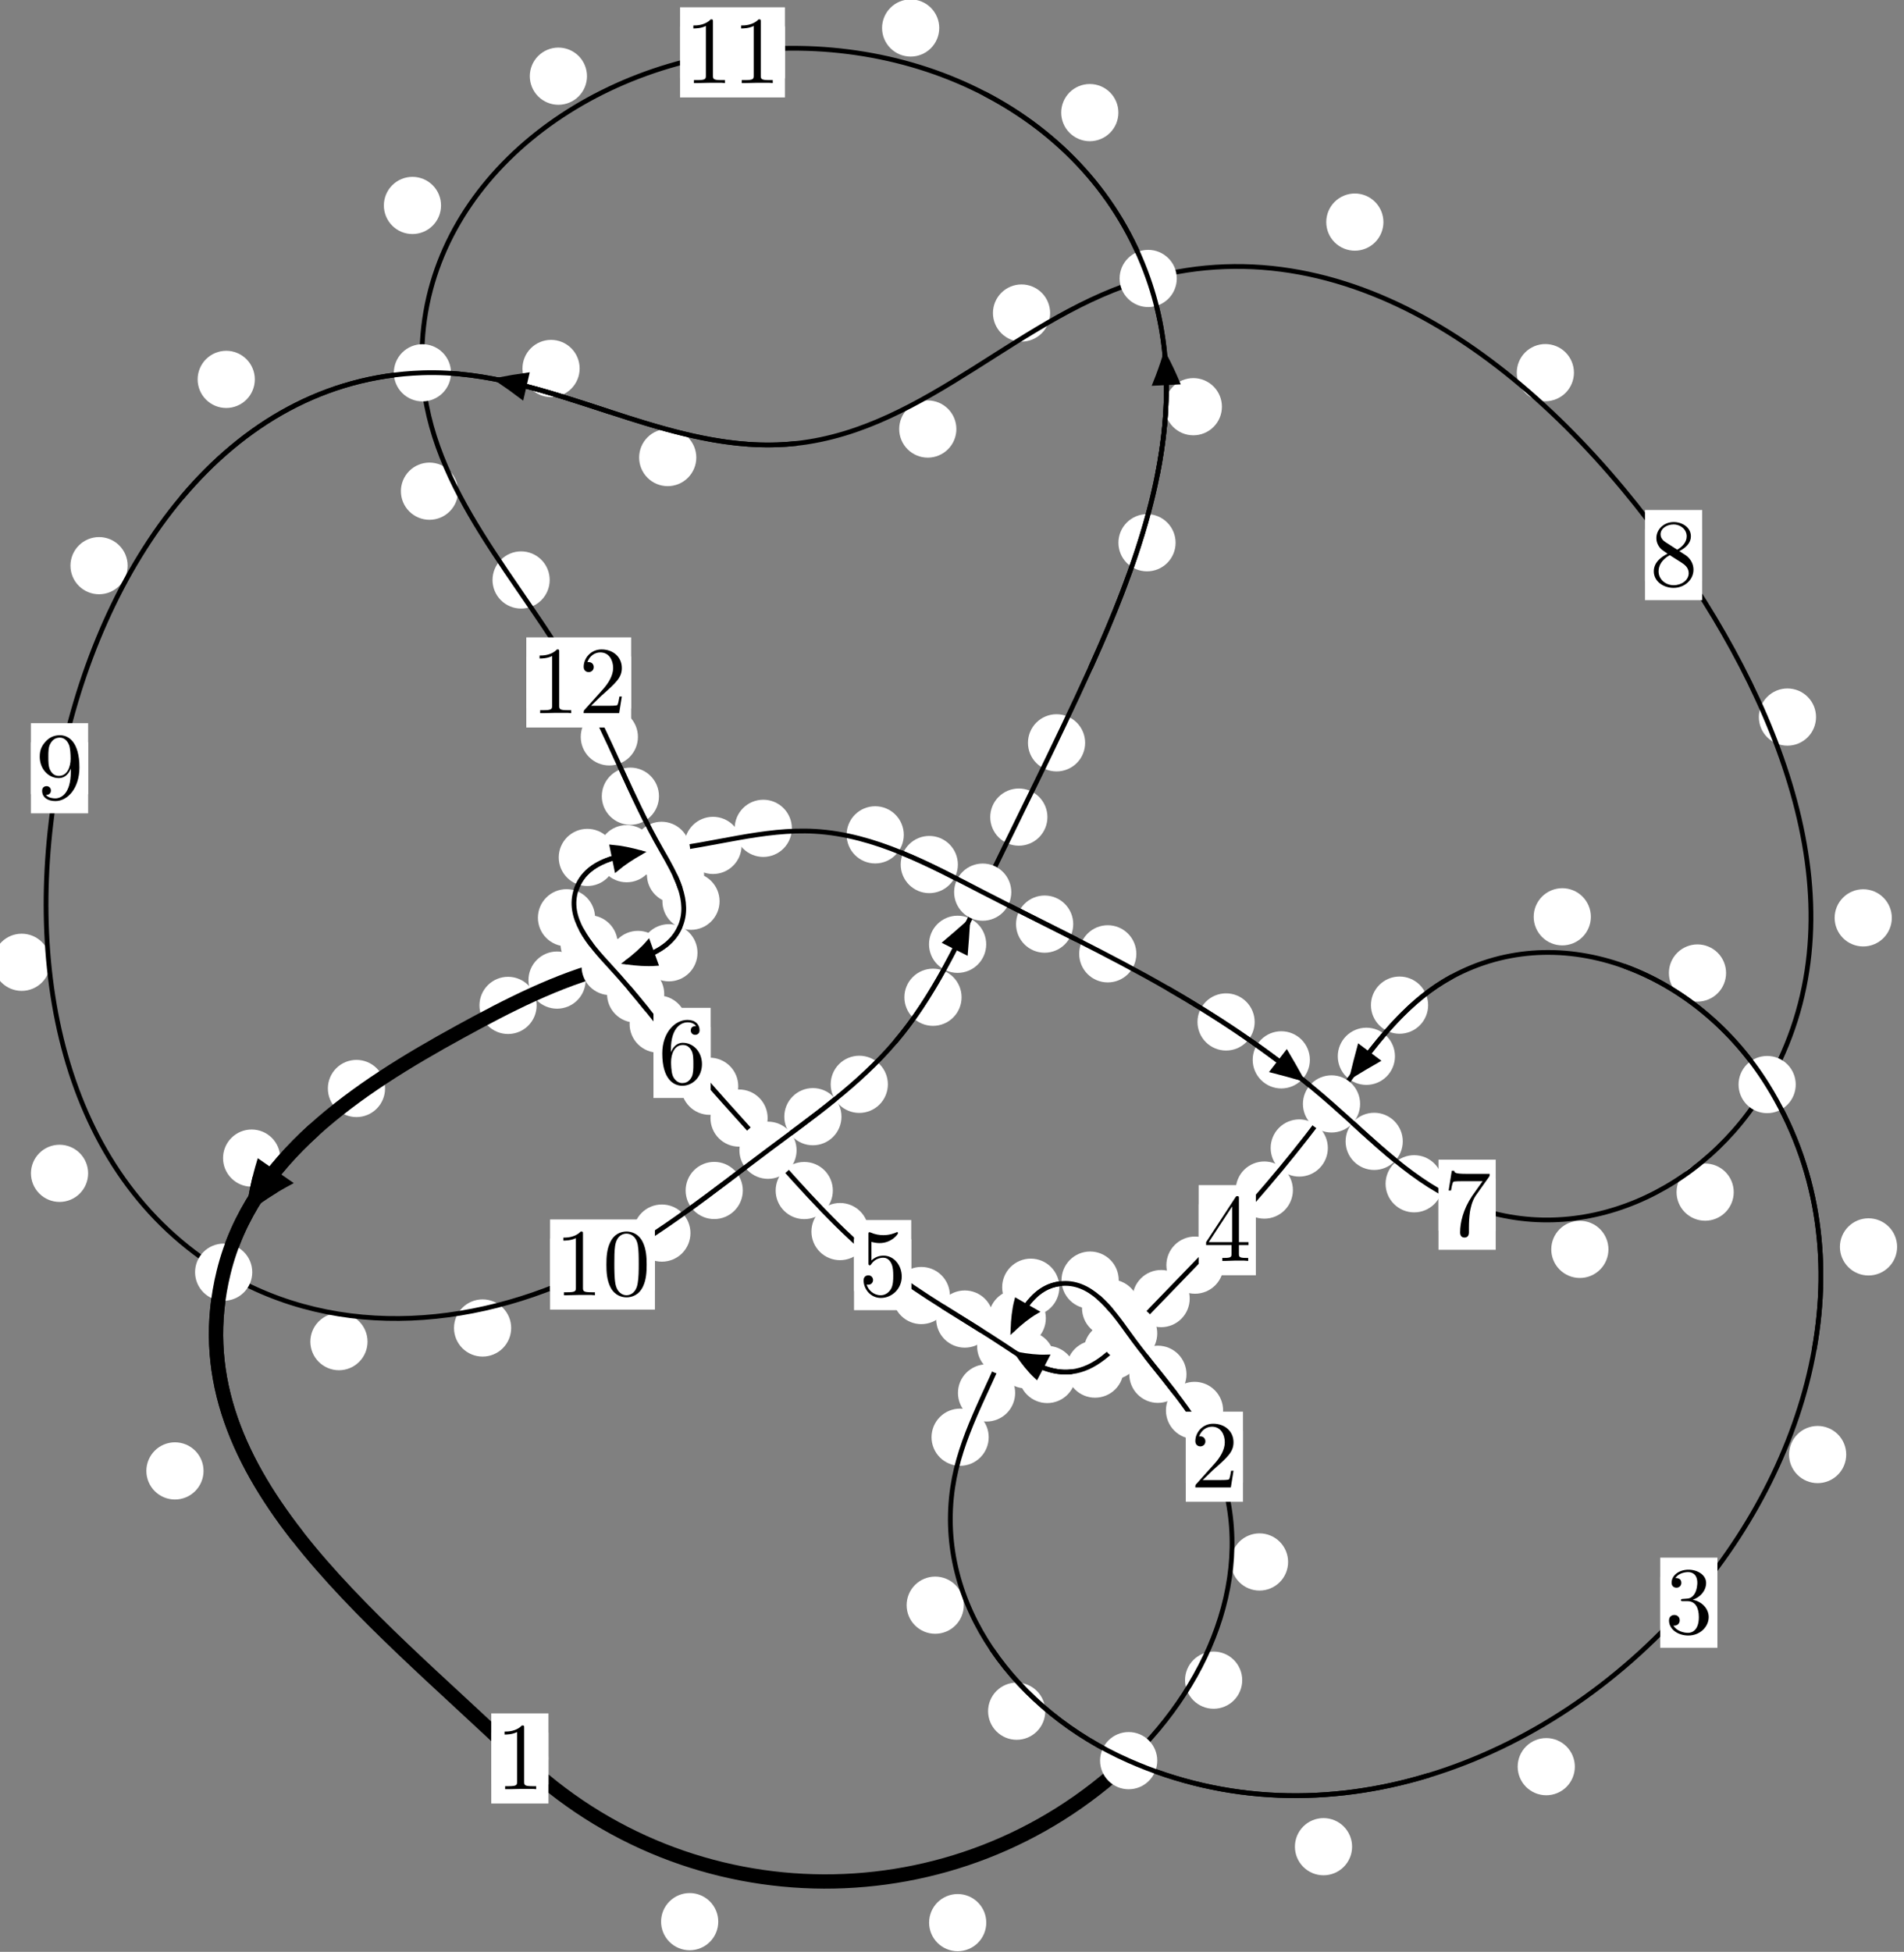 <?xml version="1.0"?>
<!-- Created by MetaPost 1.999 on 2021.07.05:2355 -->
<svg version="1.1" xmlns="http://www.w3.org/2000/svg" xmlns:xlink="http://www.w3.org/1999/xlink" width="199.06" height="203.98" viewBox="0 0 199.06 203.98">
<rect x="0" y="0" width="199.06" height="203.98" fill="#808080" stroke="none"/>
<!-- Original BoundingBox: -118.721283 -19.916061 80.338806 184.063461 -->
  <defs>
    <g transform="scale(0.01,0.01)" id="GLYPHcmr10_48">
      <path style="fill-rule: evenodd;" d="M460 -320C460 -400,455 -480,420 -554C374 -650,292 -666,250 -666C190 -666,117 -640,76 -547C44 -478,39 -400,39 -320C39 -245,43 -155,84 -79C127 2,200 22,249 22C303 22,379 1,423 -94C455 -163,460 -241,460 -320M249 -0C210 -0,151 -25,133 -121C122 -181,122 -273,122 -332C122 -396,122 -462,130 -516C149 -635,224 -644,249 -644C282 -644,348 -626,367 -527C377 -471,377 -395,377 -332C377 -257,377 -189,366 -125C351 -30,294 -0,249 -0"></path>
    </g>
    <g transform="scale(0.01,0.01)" id="GLYPHcmr10_49">
      <path style="fill-rule: evenodd;" d="M294 -640C294 -664,294 -666,271 -666C209 -602,121 -602,89 -602L89 -571C109 -571,168 -571,220 -597L220 -79C220 -43,217 -31,127 -31L95 -31L95 -0L257 -0L130 -3L217 -3L257 -3L297 -3L384 -3L419 -0L419 -31L387 -31C297 -31,294 -42,294 -79"></path>
    </g>
    <g transform="scale(0.01,0.01)" id="GLYPHcmr10_50">
      <path style="fill-rule: evenodd;" d="M127 -77L233 -180C389 -318,449 -372,449 -472C449 -586,359 -666,237 -666C124 -666,50 -574,50 -485C50 -429,100 -429,103 -429C120 -429,155 -441,155 -482C155 -508,137 -534,102 -534C94 -534,92 -534,89 -533C112 -598,166 -635,224 -635C315 -635,358 -554,358 -472C358 -392,308 -313,253 -251L61 -37C50 -26,50 -24,50 -0L421 -0L449 -174L424 -174C419 -144,412 -100,402 -85C395 -77,329 -77,307 -77"></path>
    </g>
    <g transform="scale(0.01,0.01)" id="GLYPHcmr10_51">
      <path style="fill-rule: evenodd;" d="M290 -352C372 -379,430 -449,430 -528C430 -610,342 -666,246 -666C145 -666,69 -606,69 -530C69 -497,91 -478,120 -478C151 -478,171 -500,171 -529C171 -579,124 -579,109 -579C140 -628,206 -641,242 -641C283 -641,338 -619,338 -529C338 -517,336 -459,310 -415C280 -367,246 -364,221 -363C213 -362,189 -360,182 -360C174 -359,167 -358,167 -348C167 -337,174 -337,191 -337L235 -337C317 -337,354 -269,354 -171C354 -35,285 -6,241 -6C198 -6,123 -23,88 -82C123 -77,154 -99,154 -137C154 -173,127 -193,98 -193C74 -193,42 -179,42 -135C42 -44,135 22,244 22C366 22,457 -69,457 -171C457 -253,394 -331,290 -352"></path>
    </g>
    <g transform="scale(0.01,0.01)" id="GLYPHcmr10_52">
      <path style="fill-rule: evenodd;" d="M294 -165L294 -78C294 -42,292 -31,218 -31L197 -31L197 -0L332 -0L238 -3L290 -3L332 -3L374 -3L427 -3L468 -0L468 -31L447 -31C373 -31,371 -42,371 -78L371 -165L471 -165L471 -196L371 -196L371 -651C371 -671,371 -677,355 -677C346 -677,343 -677,335 -665L28 -196L28 -165M300 -196L56 -196L300 -569"></path>
    </g>
    <g transform="scale(0.01,0.01)" id="GLYPHcmr10_53">
      <path style="fill-rule: evenodd;" d="M449 -201C449 -320,367 -420,259 -420C211 -420,168 -404,132 -369L132 -564C152 -558,185 -551,217 -551C340 -551,410 -642,410 -655C410 -661,407 -666,400 -666C399 -666,397 -666,392 -663C372 -654,323 -634,256 -634C216 -634,170 -641,123 -662C115 -665,113 -665,111 -665C101 -665,101 -657,101 -641L101 -345C101 -327,101 -319,115 -319C122 -319,124 -322,128 -328C139 -344,176 -398,257 -398C309 -398,334 -352,342 -334C358 -297,360 -258,360 -208C360 -173,360 -113,336 -71C312 -32,275 -6,229 -6C156 -6,99 -59,82 -118C85 -117,88 -116,99 -116C132 -116,149 -141,149 -165C149 -189,132 -214,99 -214C85 -214,50 -207,50 -161C50 -75,119 22,231 22C347 22,449 -74,449 -201"></path>
    </g>
    <g transform="scale(0.01,0.01)" id="GLYPHcmr10_54">
      <path style="fill-rule: evenodd;" d="M132 -328L132 -352C132 -605,256 -641,307 -641C331 -641,373 -635,395 -601C380 -601,340 -601,340 -556C340 -525,364 -510,386 -510C402 -510,432 -519,432 -558C432 -618,388 -666,305 -666C177 -666,42 -537,42 -316C42 -49,158 22,251 22C362 22,457 -72,457 -204C457 -331,368 -427,257 -427C189 -427,152 -376,132 -328M251 -6C188 -6,158 -66,152 -81C134 -128,134 -208,134 -226C134 -304,166 -404,256 -404C272 -404,318 -404,349 -342C367 -305,367 -254,367 -205C367 -157,367 -107,350 -71C320 -11,274 -6,251 -6"></path>
    </g>
    <g transform="scale(0.01,0.01)" id="GLYPHcmr10_55">
      <path style="fill-rule: evenodd;" d="M476 -609C485 -621,485 -623,485 -644L242 -644C120 -644,118 -657,114 -676L89 -676L56 -470L81 -470C84 -486,93 -549,106 -561C113 -567,191 -567,204 -567L411 -567C400 -551,321 -442,299 -409C209 -274,176 -135,176 -33C176 -23,176 22,222 22C268 22,268 -23,268 -33L268 -84C268 -139,271 -194,279 -248C283 -271,297 -357,341 -419"></path>
    </g>
    <g transform="scale(0.01,0.01)" id="GLYPHcmr10_56">
      <path style="fill-rule: evenodd;" d="M163 -457C117 -487,113 -521,113 -538C113 -599,178 -641,249 -641C322 -641,386 -589,386 -517C386 -460,347 -412,287 -377M309 -362C381 -399,430 -451,430 -517C430 -609,341 -666,250 -666C150 -666,69 -592,69 -499C69 -481,71 -436,113 -389C124 -377,161 -352,186 -335C128 -306,42 -250,42 -151C42 -45,144 22,249 22C362 22,457 -61,457 -168C457 -204,446 -249,408 -291C389 -312,373 -322,309 -362M209 -320L332 -242C360 -223,407 -193,407 -132C407 -58,332 -6,250 -6C164 -6,92 -68,92 -151C92 -209,124 -273,209 -320"></path>
    </g>
    <g transform="scale(0.01,0.01)" id="GLYPHcmr10_57">
      <path style="fill-rule: evenodd;" d="M367 -318L367 -286C367 -52,263 -6,205 -6C188 -6,134 -8,107 -42C151 -42,159 -71,159 -88C159 -119,135 -134,113 -134C97 -134,67 -125,67 -86C67 -19,121 22,206 22C335 22,457 -114,457 -329C457 -598,342 -666,253 -666C198 -666,149 -648,106 -603C65 -558,42 -516,42 -441C42 -316,130 -218,242 -218C303 -218,344 -260,367 -318M243 -241C227 -241,181 -241,150 -304C132 -341,132 -391,132 -440C132 -494,132 -541,153 -578C180 -628,218 -641,253 -641C299 -641,332 -607,349 -562C361 -530,365 -467,365 -421C365 -338,331 -241,243 -241"></path>
    </g>
  </defs>
  <path d="M75.093 200.826C75.093 200.033,74.778 199.273,74.218 198.713C73.657 198.152,72.897 197.837,72.104 197.837C71.312 197.837,70.551 198.152,69.991 198.713C69.43 199.273,69.115 200.033,69.115 200.826C69.115 201.619,69.43 202.379,69.991 202.939C70.551 203.5,71.312 203.815,72.104 203.815C72.897 203.815,73.657 203.5,74.218 202.939C74.778 202.379,75.093 201.619,75.093 200.826Z" style="fill: rgb(100%,100%,100%);stroke: none;"></path>
  <path d="M57.341 183.77C57.341 182.977,57.026 182.217,56.465 181.656C55.905 181.096,55.145 180.781,54.352 180.781C53.559 180.781,52.799 181.096,52.238 181.656C51.678 182.217,51.363 182.977,51.363 183.77C51.363 184.562,51.678 185.323,52.238 185.883C52.799 186.443,53.559 186.758,54.352 186.758C55.145 186.758,55.905 186.443,56.465 185.883C57.026 185.323,57.341 184.562,57.341 183.77Z" style="fill: rgb(100%,100%,100%);stroke: none;"></path>
  <path d="M129.871 175.589C129.871 174.796,129.556 174.036,128.996 173.475C128.435 172.915,127.675 172.6,126.882 172.6C126.09 172.6,125.33 172.915,124.769 173.475C124.209 174.036,123.894 174.796,123.894 175.589C123.894 176.381,124.209 177.141,124.769 177.702C125.33 178.262,126.09 178.577,126.882 178.577C127.675 178.577,128.435 178.262,128.996 177.702C129.556 177.141,129.871 176.381,129.871 175.589Z" style="fill: rgb(100%,100%,100%);stroke: none;"></path>
  <path d="M103.113 200.927C103.113 200.135,102.798 199.374,102.238 198.814C101.677 198.254,100.917 197.939,100.125 197.939C99.332 197.939,98.572 198.254,98.011 198.814C97.451 199.374,97.136 200.135,97.136 200.927C97.136 201.72,97.451 202.48,98.011 203.041C98.572 203.601,99.332 203.916,100.125 203.916C100.917 203.916,101.677 203.601,102.238 203.041C102.798 202.48,103.113 201.72,103.113 200.927Z" style="fill: rgb(100%,100%,100%);stroke: none;"></path>
  <path d="M127.874 147.397C127.874 146.605,127.559 145.845,126.999 145.284C126.438 144.724,125.678 144.409,124.886 144.409C124.093 144.409,123.333 144.724,122.772 145.284C122.212 145.845,121.897 146.605,121.897 147.397C121.897 148.19,122.212 148.95,122.772 149.511C123.333 150.071,124.093 150.386,124.886 150.386C125.678 150.386,126.438 150.071,126.999 149.511C127.559 148.95,127.874 148.19,127.874 147.397Z" style="fill: rgb(100%,100%,100%);stroke: none;"></path>
  <path d="M134.669 163.236C134.669 162.443,134.354 161.683,133.793 161.123C133.233 160.562,132.473 160.247,131.68 160.247C130.887 160.247,130.127 160.562,129.567 161.123C129.006 161.683,128.691 162.443,128.691 163.236C128.691 164.029,129.006 164.789,129.567 165.349C130.127 165.91,130.887 166.225,131.68 166.225C132.473 166.225,133.233 165.91,133.793 165.349C134.354 164.789,134.669 164.029,134.669 163.236Z" style="fill: rgb(100%,100%,100%);stroke: none;"></path>
  <path d="M119.101 136.704C119.101 135.912,118.786 135.152,118.225 134.591C117.665 134.031,116.905 133.716,116.112 133.716C115.319 133.716,114.559 134.031,113.999 134.591C113.438 135.152,113.123 135.912,113.123 136.704C113.123 137.497,113.438 138.257,113.999 138.818C114.559 139.378,115.319 139.693,116.112 139.693C116.905 139.693,117.665 139.378,118.225 138.818C118.786 138.257,119.101 137.497,119.101 136.704Z" style="fill: rgb(100%,100%,100%);stroke: none;"></path>
  <path d="M124.044 143.621C124.044 142.828,123.729 142.068,123.168 141.508C122.608 140.947,121.848 140.632,121.055 140.632C120.262 140.632,119.502 140.947,118.942 141.508C118.381 142.068,118.066 142.828,118.066 143.621C118.066 144.414,118.381 145.174,118.942 145.734C119.502 146.295,120.262 146.61,121.055 146.61C121.848 146.61,122.608 146.295,123.168 145.734C123.729 145.174,124.044 144.414,124.044 143.621Z" style="fill: rgb(100%,100%,100%);stroke: none;"></path>
  <path d="M110.753 134.525C110.753 133.732,110.438 132.972,109.877 132.411C109.317 131.851,108.557 131.536,107.764 131.536C106.971 131.536,106.211 131.851,105.651 132.411C105.09 132.972,104.775 133.732,104.775 134.525C104.775 135.317,105.09 136.077,105.651 136.638C106.211 137.198,106.971 137.513,107.764 137.513C108.557 137.513,109.317 137.198,109.877 136.638C110.438 136.077,110.753 135.317,110.753 134.525Z" style="fill: rgb(100%,100%,100%);stroke: none;"></path>
  <path d="M116.96 133.78C116.96 132.987,116.645 132.227,116.084 131.667C115.524 131.106,114.764 130.791,113.971 130.791C113.178 130.791,112.418 131.106,111.858 131.667C111.297 132.227,110.982 132.987,110.982 133.78C110.982 134.573,111.297 135.333,111.858 135.893C112.418 136.454,113.178 136.769,113.971 136.769C114.764 136.769,115.524 136.454,116.084 135.893C116.645 135.333,116.96 134.573,116.96 133.78Z" style="fill: rgb(100%,100%,100%);stroke: none;"></path>
  <path d="M106.132 145.572C106.132 144.779,105.817 144.019,105.256 143.458C104.696 142.898,103.936 142.583,103.143 142.583C102.35 142.583,101.59 142.898,101.03 143.458C100.469 144.019,100.154 144.779,100.154 145.572C100.154 146.364,100.469 147.124,101.03 147.685C101.59 148.245,102.35 148.56,103.143 148.56C103.936 148.56,104.696 148.245,105.256 147.685C105.817 147.124,106.132 146.364,106.132 145.572Z" style="fill: rgb(100%,100%,100%);stroke: none;"></path>
  <path d="M109.341 137.764C109.341 136.971,109.026 136.211,108.465 135.65C107.905 135.09,107.145 134.775,106.352 134.775C105.559 134.775,104.799 135.09,104.239 135.65C103.678 136.211,103.363 136.971,103.363 137.764C103.363 138.556,103.678 139.316,104.239 139.877C104.799 140.437,105.559 140.752,106.352 140.752C107.145 140.752,107.905 140.437,108.465 139.877C109.026 139.316,109.341 138.556,109.341 137.764Z" style="fill: rgb(100%,100%,100%);stroke: none;"></path>
  <path d="M100.763 167.753C100.763 166.96,100.448 166.2,99.888 165.639C99.327 165.079,98.567 164.764,97.775 164.764C96.982 164.764,96.222 165.079,95.661 165.639C95.101 166.2,94.786 166.96,94.786 167.753C94.786 168.545,95.101 169.305,95.661 169.866C96.222 170.426,96.982 170.741,97.775 170.741C98.567 170.741,99.327 170.426,99.888 169.866C100.448 169.305,100.763 168.545,100.763 167.753Z" style="fill: rgb(100%,100%,100%);stroke: none;"></path>
  <path d="M103.367 150.198C103.367 149.405,103.052 148.645,102.492 148.084C101.931 147.524,101.171 147.209,100.378 147.209C99.586 147.209,98.825 147.524,98.265 148.084C97.705 148.645,97.39 149.405,97.39 150.198C97.39 150.99,97.705 151.75,98.265 152.311C98.825 152.871,99.586 153.186,100.378 153.186C101.171 153.186,101.931 152.871,102.492 152.311C103.052 151.75,103.367 150.99,103.367 150.198Z" style="fill: rgb(100%,100%,100%);stroke: none;"></path>
  <path d="M141.359 192.991C141.359 192.199,141.044 191.438,140.483 190.878C139.923 190.317,139.163 190.003,138.37 190.003C137.577 190.003,136.817 190.317,136.257 190.878C135.696 191.438,135.381 192.199,135.381 192.991C135.381 193.784,135.696 194.544,136.257 195.105C136.817 195.665,137.577 195.98,138.37 195.98C139.163 195.98,139.923 195.665,140.483 195.105C141.044 194.544,141.359 193.784,141.359 192.991Z" style="fill: rgb(100%,100%,100%);stroke: none;"></path>
  <path d="M109.28 178.832C109.28 178.039,108.965 177.279,108.405 176.719C107.844 176.158,107.084 175.843,106.291 175.843C105.499 175.843,104.739 176.158,104.178 176.719C103.618 177.279,103.303 178.039,103.303 178.832C103.303 179.625,103.618 180.385,104.178 180.945C104.739 181.506,105.499 181.821,106.291 181.821C107.084 181.821,107.844 181.506,108.405 180.945C108.965 180.385,109.28 179.625,109.28 178.832Z" style="fill: rgb(100%,100%,100%);stroke: none;"></path>
  <path d="M193.019 152.01C193.019 151.217,192.704 150.457,192.144 149.896C191.583 149.336,190.823 149.021,190.03 149.021C189.238 149.021,188.477 149.336,187.917 149.896C187.356 150.457,187.042 151.217,187.042 152.01C187.042 152.802,187.356 153.563,187.917 154.123C188.477 154.684,189.238 154.998,190.03 154.998C190.823 154.998,191.583 154.684,192.144 154.123C192.704 153.563,193.019 152.802,193.019 152.01Z" style="fill: rgb(100%,100%,100%);stroke: none;"></path>
  <path d="M164.647 184.629C164.647 183.837,164.332 183.077,163.772 182.516C163.211 181.956,162.451 181.641,161.659 181.641C160.866 181.641,160.106 181.956,159.545 182.516C158.985 183.077,158.67 183.837,158.67 184.629C158.67 185.422,158.985 186.182,159.545 186.743C160.106 187.303,160.866 187.618,161.659 187.618C162.451 187.618,163.211 187.303,163.772 186.743C164.332 186.182,164.647 185.422,164.647 184.629Z" style="fill: rgb(100%,100%,100%);stroke: none;"></path>
  <path d="M180.458 101.686C180.458 100.893,180.143 100.133,179.583 99.572C179.022 99.012,178.262 98.697,177.469 98.697C176.677 98.697,175.916 99.012,175.356 99.572C174.795 100.133,174.48 100.893,174.48 101.686C174.48 102.478,174.795 103.238,175.356 103.799C175.916 104.359,176.677 104.674,177.469 104.674C178.262 104.674,179.022 104.359,179.583 103.799C180.143 103.238,180.458 102.478,180.458 101.686Z" style="fill: rgb(100%,100%,100%);stroke: none;"></path>
  <path d="M198.339 130.309C198.339 129.516,198.024 128.756,197.463 128.195C196.903 127.635,196.143 127.32,195.35 127.32C194.557 127.32,193.797 127.635,193.237 128.195C192.676 128.756,192.361 129.516,192.361 130.309C192.361 131.101,192.676 131.861,193.237 132.422C193.797 132.982,194.557 133.297,195.35 133.297C196.143 133.297,196.903 132.982,197.463 132.422C198.024 131.861,198.339 131.101,198.339 130.309Z" style="fill: rgb(100%,100%,100%);stroke: none;"></path>
  <path d="M149.308 105.044C149.308 104.251,148.993 103.491,148.433 102.931C147.872 102.37,147.112 102.055,146.319 102.055C145.527 102.055,144.766 102.37,144.206 102.931C143.645 103.491,143.33 104.251,143.33 105.044C143.33 105.837,143.645 106.597,144.206 107.157C144.766 107.718,145.527 108.033,146.319 108.033C147.112 108.033,147.872 107.718,148.433 107.157C148.993 106.597,149.308 105.837,149.308 105.044Z" style="fill: rgb(100%,100%,100%);stroke: none;"></path>
  <path d="M166.322 95.811C166.322 95.019,166.007 94.259,165.447 93.698C164.887 93.138,164.126 92.823,163.334 92.823C162.541 92.823,161.781 93.138,161.22 93.698C160.66 94.259,160.345 95.019,160.345 95.811C160.345 96.604,160.66 97.364,161.22 97.925C161.781 98.485,162.541 98.8,163.334 98.8C164.126 98.8,164.887 98.485,165.447 97.925C166.007 97.364,166.322 96.604,166.322 95.811Z" style="fill: rgb(100%,100%,100%);stroke: none;"></path>
  <path d="M138.824 119.974C138.824 119.182,138.509 118.421,137.948 117.861C137.388 117.3,136.628 116.985,135.835 116.985C135.042 116.985,134.282 117.3,133.722 117.861C133.161 118.421,132.846 119.182,132.846 119.974C132.846 120.767,133.161 121.527,133.722 122.088C134.282 122.648,135.042 122.963,135.835 122.963C136.628 122.963,137.388 122.648,137.948 122.088C138.509 121.527,138.824 120.767,138.824 119.974Z" style="fill: rgb(100%,100%,100%);stroke: none;"></path>
  <path d="M145.84 110.39C145.84 109.597,145.525 108.837,144.965 108.277C144.404 107.716,143.644 107.401,142.852 107.401C142.059 107.401,141.299 107.716,140.738 108.277C140.178 108.837,139.863 109.597,139.863 110.39C139.863 111.183,140.178 111.943,140.738 112.503C141.299 113.064,142.059 113.379,142.852 113.379C143.644 113.379,144.404 113.064,144.965 112.503C145.525 111.943,145.84 111.183,145.84 110.39Z" style="fill: rgb(100%,100%,100%);stroke: none;"></path>
  <path d="M127.922 132.216C127.922 131.423,127.607 130.663,127.046 130.102C126.486 129.542,125.726 129.227,124.933 129.227C124.14 129.227,123.38 129.542,122.82 130.102C122.259 130.663,121.944 131.423,121.944 132.216C121.944 133.008,122.259 133.768,122.82 134.329C123.38 134.889,124.14 135.204,124.933 135.204C125.726 135.204,126.486 134.889,127.046 134.329C127.607 133.768,127.922 133.008,127.922 132.216Z" style="fill: rgb(100%,100%,100%);stroke: none;"></path>
  <path d="M135.171 124.37C135.171 123.577,134.857 122.817,134.296 122.256C133.736 121.696,132.975 121.381,132.183 121.381C131.39 121.381,130.63 121.696,130.069 122.256C129.509 122.817,129.194 123.577,129.194 124.37C129.194 125.162,129.509 125.922,130.069 126.483C130.63 127.043,131.39 127.358,132.183 127.358C132.975 127.358,133.736 127.043,134.296 126.483C134.857 125.922,135.171 125.162,135.171 124.37Z" style="fill: rgb(100%,100%,100%);stroke: none;"></path>
  <path d="M119.291 141.165C119.291 140.372,118.976 139.612,118.415 139.052C117.855 138.491,117.095 138.176,116.302 138.176C115.509 138.176,114.749 138.491,114.189 139.052C113.628 139.612,113.313 140.372,113.313 141.165C113.313 141.958,113.628 142.718,114.189 143.278C114.749 143.839,115.509 144.154,116.302 144.154C117.095 144.154,117.855 143.839,118.415 143.278C118.976 142.718,119.291 141.958,119.291 141.165Z" style="fill: rgb(100%,100%,100%);stroke: none;"></path>
  <path d="M124.382 135.711C124.382 134.918,124.067 134.158,123.506 133.598C122.946 133.037,122.186 132.722,121.393 132.722C120.6 132.722,119.84 133.037,119.28 133.598C118.719 134.158,118.404 134.918,118.404 135.711C118.404 136.504,118.719 137.264,119.28 137.824C119.84 138.385,120.6 138.7,121.393 138.7C122.186 138.7,122.946 138.385,123.506 137.824C124.067 137.264,124.382 136.504,124.382 135.711Z" style="fill: rgb(100%,100%,100%);stroke: none;"></path>
  <path d="M112.476 143.642C112.476 142.849,112.161 142.089,111.601 141.529C111.04 140.968,110.28 140.653,109.487 140.653C108.695 140.653,107.935 140.968,107.374 141.529C106.814 142.089,106.499 142.849,106.499 143.642C106.499 144.435,106.814 145.195,107.374 145.755C107.935 146.316,108.695 146.631,109.487 146.631C110.28 146.631,111.04 146.316,111.601 145.755C112.161 145.195,112.476 144.435,112.476 143.642Z" style="fill: rgb(100%,100%,100%);stroke: none;"></path>
  <path d="M117.475 143.08C117.475 142.287,117.16 141.527,116.6 140.966C116.039 140.406,115.279 140.091,114.486 140.091C113.694 140.091,112.933 140.406,112.373 140.966C111.813 141.527,111.498 142.287,111.498 143.08C111.498 143.872,111.813 144.633,112.373 145.193C112.933 145.754,113.694 146.068,114.486 146.068C115.279 146.068,116.039 145.754,116.6 145.193C117.16 144.633,117.475 143.872,117.475 143.08Z" style="fill: rgb(100%,100%,100%);stroke: none;"></path>
  <path d="M103.855 137.85C103.855 137.057,103.54 136.297,102.979 135.737C102.419 135.176,101.659 134.861,100.866 134.861C100.073 134.861,99.313 135.176,98.753 135.737C98.192 136.297,97.877 137.057,97.877 137.85C97.877 138.643,98.192 139.403,98.753 139.963C99.313 140.524,100.073 140.839,100.866 140.839C101.659 140.839,102.419 140.524,102.979 139.963C103.54 139.403,103.855 138.643,103.855 137.85Z" style="fill: rgb(100%,100%,100%);stroke: none;"></path>
  <path d="M110.249 142.11C110.249 141.317,109.934 140.557,109.374 139.996C108.813 139.436,108.053 139.121,107.261 139.121C106.468 139.121,105.708 139.436,105.147 139.996C104.587 140.557,104.272 141.317,104.272 142.11C104.272 142.902,104.587 143.663,105.147 144.223C105.708 144.784,106.468 145.099,107.261 145.099C108.053 145.099,108.813 144.784,109.374 144.223C109.934 143.663,110.249 142.902,110.249 142.11Z" style="fill: rgb(100%,100%,100%);stroke: none;"></path>
  <path d="M90.811 128.709C90.811 127.916,90.496 127.156,89.936 126.595C89.375 126.035,88.615 125.72,87.822 125.72C87.03 125.72,86.269 126.035,85.709 126.595C85.148 127.156,84.834 127.916,84.834 128.709C84.834 129.501,85.148 130.262,85.709 130.822C86.269 131.383,87.03 131.697,87.822 131.697C88.615 131.697,89.375 131.383,89.936 130.822C90.496 130.262,90.811 129.501,90.811 128.709Z" style="fill: rgb(100%,100%,100%);stroke: none;"></path>
  <path d="M99.31 135.392C99.31 134.599,98.995 133.839,98.435 133.278C97.874 132.718,97.114 132.403,96.321 132.403C95.529 132.403,94.769 132.718,94.208 133.278C93.648 133.839,93.333 134.599,93.333 135.392C93.333 136.184,93.648 136.944,94.208 137.505C94.769 138.065,95.529 138.38,96.321 138.38C97.114 138.38,97.874 138.065,98.435 137.505C98.995 136.944,99.31 136.184,99.31 135.392Z" style="fill: rgb(100%,100%,100%);stroke: none;"></path>
  <path d="M80.255 116.846C80.255 116.054,79.941 115.293,79.38 114.733C78.82 114.173,78.059 113.858,77.267 113.858C76.474 113.858,75.714 114.173,75.153 114.733C74.593 115.293,74.278 116.054,74.278 116.846C74.278 117.639,74.593 118.399,75.153 118.96C75.714 119.52,76.474 119.835,77.267 119.835C78.059 119.835,78.82 119.52,79.38 118.96C79.941 118.399,80.255 117.639,80.255 116.846Z" style="fill: rgb(100%,100%,100%);stroke: none;"></path>
  <path d="M87.071 124.419C87.071 123.626,86.756 122.866,86.196 122.305C85.635 121.745,84.875 121.43,84.083 121.43C83.29 121.43,82.53 121.745,81.969 122.305C81.409 122.866,81.094 123.626,81.094 124.419C81.094 125.211,81.409 125.971,81.969 126.532C82.53 127.092,83.29 127.407,84.083 127.407C84.875 127.407,85.635 127.092,86.196 126.532C86.756 125.971,87.071 125.211,87.071 124.419Z" style="fill: rgb(100%,100%,100%);stroke: none;"></path>
  <path d="M71.801 107.02C71.801 106.227,71.487 105.467,70.926 104.907C70.366 104.346,69.605 104.031,68.813 104.031C68.02 104.031,67.26 104.346,66.699 104.907C66.139 105.467,65.824 106.227,65.824 107.02C65.824 107.813,66.139 108.573,66.699 109.133C67.26 109.694,68.02 110.009,68.813 110.009C69.605 110.009,70.366 109.694,70.926 109.133C71.487 108.573,71.801 107.813,71.801 107.02Z" style="fill: rgb(100%,100%,100%);stroke: none;"></path>
  <path d="M77.184 113.523C77.184 112.73,76.869 111.97,76.309 111.409C75.748 110.849,74.988 110.534,74.195 110.534C73.403 110.534,72.643 110.849,72.082 111.409C71.522 111.97,71.207 112.73,71.207 113.523C71.207 114.315,71.522 115.075,72.082 115.636C72.643 116.196,73.403 116.511,74.195 116.511C74.988 116.511,75.748 116.196,76.309 115.636C76.869 115.075,77.184 114.315,77.184 113.523Z" style="fill: rgb(100%,100%,100%);stroke: none;"></path>
  <path d="M64.579 98.633C64.579 97.84,64.264 97.08,63.704 96.52C63.143 95.959,62.383 95.644,61.591 95.644C60.798 95.644,60.038 95.959,59.477 96.52C58.917 97.08,58.602 97.84,58.602 98.633C58.602 99.426,58.917 100.186,59.477 100.746C60.038 101.307,60.798 101.622,61.591 101.622C62.383 101.622,63.143 101.307,63.704 100.746C64.264 100.186,64.579 99.426,64.579 98.633Z" style="fill: rgb(100%,100%,100%);stroke: none;"></path>
  <path d="M69.444 103.883C69.444 103.09,69.129 102.33,68.569 101.769C68.008 101.209,67.248 100.894,66.456 100.894C65.663 100.894,64.903 101.209,64.342 101.769C63.782 102.33,63.467 103.09,63.467 103.883C63.467 104.675,63.782 105.436,64.342 105.996C64.903 106.557,65.663 106.871,66.456 106.871C67.248 106.871,68.008 106.557,68.569 105.996C69.129 105.436,69.444 104.675,69.444 103.883Z" style="fill: rgb(100%,100%,100%);stroke: none;"></path>
  <path d="M64.392 89.608C64.392 88.815,64.077 88.055,63.517 87.494C62.957 86.934,62.196 86.619,61.404 86.619C60.611 86.619,59.851 86.934,59.29 87.494C58.73 88.055,58.415 88.815,58.415 89.608C58.415 90.4,58.73 91.161,59.29 91.721C59.851 92.282,60.611 92.596,61.404 92.596C62.196 92.596,62.957 92.282,63.517 91.721C64.077 91.161,64.392 90.4,64.392 89.608Z" style="fill: rgb(100%,100%,100%);stroke: none;"></path>
  <path d="M62.215 95.912C62.215 95.119,61.9 94.359,61.34 93.799C60.779 93.238,60.019 92.923,59.226 92.923C58.434 92.923,57.674 93.238,57.113 93.799C56.553 94.359,56.238 95.119,56.238 95.912C56.238 96.705,56.553 97.465,57.113 98.025C57.674 98.586,58.434 98.901,59.226 98.901C60.019 98.901,60.779 98.586,61.34 98.025C61.9 97.465,62.215 96.705,62.215 95.912Z" style="fill: rgb(100%,100%,100%);stroke: none;"></path>
  <path d="M77.533 88.351C77.533 87.558,77.218 86.798,76.657 86.238C76.097 85.677,75.337 85.362,74.544 85.362C73.751 85.362,72.991 85.677,72.431 86.238C71.87 86.798,71.555 87.558,71.555 88.351C71.555 89.144,71.87 89.904,72.431 90.464C72.991 91.025,73.751 91.34,74.544 91.34C75.337 91.34,76.097 91.025,76.657 90.464C77.218 89.904,77.533 89.144,77.533 88.351Z" style="fill: rgb(100%,100%,100%);stroke: none;"></path>
  <path d="M68.507 89.215C68.507 88.423,68.192 87.663,67.631 87.102C67.071 86.542,66.311 86.227,65.518 86.227C64.725 86.227,63.965 86.542,63.405 87.102C62.844 87.663,62.529 88.423,62.529 89.215C62.529 90.008,62.844 90.768,63.405 91.329C63.965 91.889,64.725 92.204,65.518 92.204C66.311 92.204,67.071 91.889,67.631 91.329C68.192 90.768,68.507 90.008,68.507 89.215Z" style="fill: rgb(100%,100%,100%);stroke: none;"></path>
  <path d="M94.489 87.247C94.489 86.454,94.174 85.694,93.614 85.134C93.053 84.573,92.293 84.258,91.5 84.258C90.708 84.258,89.947 84.573,89.387 85.134C88.826 85.694,88.512 86.454,88.512 87.247C88.512 88.04,88.826 88.8,89.387 89.36C89.947 89.921,90.708 90.236,91.5 90.236C92.293 90.236,93.053 89.921,93.614 89.36C94.174 88.8,94.489 88.04,94.489 87.247Z" style="fill: rgb(100%,100%,100%);stroke: none;"></path>
  <path d="M82.788 86.566C82.788 85.773,82.473 85.013,81.913 84.452C81.352 83.892,80.592 83.577,79.799 83.577C79.007 83.577,78.247 83.892,77.686 84.452C77.126 85.013,76.811 85.773,76.811 86.566C76.811 87.358,77.126 88.119,77.686 88.679C78.247 89.24,79.007 89.555,79.799 89.555C80.592 89.555,81.352 89.24,81.913 88.679C82.473 88.119,82.788 87.358,82.788 86.566Z" style="fill: rgb(100%,100%,100%);stroke: none;"></path>
  <path d="M112.204 96.577C112.204 95.784,111.889 95.024,111.328 94.464C110.768 93.903,110.008 93.588,109.215 93.588C108.422 93.588,107.662 93.903,107.102 94.464C106.541 95.024,106.226 95.784,106.226 96.577C106.226 97.37,106.541 98.13,107.102 98.69C107.662 99.251,108.422 99.566,109.215 99.566C110.008 99.566,110.768 99.251,111.328 98.69C111.889 98.13,112.204 97.37,112.204 96.577Z" style="fill: rgb(100%,100%,100%);stroke: none;"></path>
  <path d="M100.144 90.35C100.144 89.557,99.829 88.797,99.268 88.237C98.708 87.676,97.948 87.361,97.155 87.361C96.362 87.361,95.602 87.676,95.042 88.237C94.481 88.797,94.166 89.557,94.166 90.35C94.166 91.143,94.481 91.903,95.042 92.463C95.602 93.024,96.362 93.339,97.155 93.339C97.948 93.339,98.708 93.024,99.268 92.463C99.829 91.903,100.144 91.143,100.144 90.35Z" style="fill: rgb(100%,100%,100%);stroke: none;"></path>
  <path d="M131.172 106.8C131.172 106.007,130.857 105.247,130.297 104.686C129.736 104.126,128.976 103.811,128.184 103.811C127.391 103.811,126.631 104.126,126.07 104.686C125.51 105.247,125.195 106.007,125.195 106.8C125.195 107.592,125.51 108.353,126.07 108.913C126.631 109.474,127.391 109.789,128.184 109.789C128.976 109.789,129.736 109.474,130.297 108.913C130.857 108.353,131.172 107.592,131.172 106.8Z" style="fill: rgb(100%,100%,100%);stroke: none;"></path>
  <path d="M118.804 99.681C118.804 98.889,118.489 98.129,117.929 97.568C117.368 97.008,116.608 96.693,115.815 96.693C115.023 96.693,114.262 97.008,113.702 97.568C113.142 98.129,112.827 98.889,112.827 99.681C112.827 100.474,113.142 101.234,113.702 101.795C114.262 102.355,115.023 102.67,115.815 102.67C116.608 102.67,117.368 102.355,117.929 101.795C118.489 101.234,118.804 100.474,118.804 99.681Z" style="fill: rgb(100%,100%,100%);stroke: none;"></path>
  <path d="M146.658 119.28C146.658 118.488,146.343 117.727,145.782 117.167C145.222 116.606,144.462 116.291,143.669 116.291C142.876 116.291,142.116 116.606,141.556 117.167C140.995 117.727,140.68 118.488,140.68 119.28C140.68 120.073,140.995 120.833,141.556 121.394C142.116 121.954,142.876 122.269,143.669 122.269C144.462 122.269,145.222 121.954,145.782 121.394C146.343 120.833,146.658 120.073,146.658 119.28Z" style="fill: rgb(100%,100%,100%);stroke: none;"></path>
  <path d="M136.946 110.761C136.946 109.968,136.631 109.208,136.07 108.648C135.51 108.087,134.75 107.772,133.957 107.772C133.164 107.772,132.404 108.087,131.844 108.648C131.283 109.208,130.968 109.968,130.968 110.761C130.968 111.554,131.283 112.314,131.844 112.874C132.404 113.435,133.164 113.75,133.957 113.75C134.75 113.75,135.51 113.435,136.07 112.874C136.631 112.314,136.946 111.554,136.946 110.761Z" style="fill: rgb(100%,100%,100%);stroke: none;"></path>
  <path d="M168.16 130.568C168.16 129.776,167.845 129.015,167.284 128.455C166.724 127.895,165.964 127.58,165.171 127.58C164.378 127.58,163.618 127.895,163.058 128.455C162.497 129.015,162.182 129.776,162.182 130.568C162.182 131.361,162.497 132.121,163.058 132.682C163.618 133.242,164.378 133.557,165.171 133.557C165.964 133.557,166.724 133.242,167.284 132.682C167.845 132.121,168.16 131.361,168.16 130.568Z" style="fill: rgb(100%,100%,100%);stroke: none;"></path>
  <path d="M150.838 123.712C150.838 122.919,150.523 122.159,149.963 121.599C149.402 121.038,148.642 120.723,147.849 120.723C147.057 120.723,146.297 121.038,145.736 121.599C145.176 122.159,144.861 122.919,144.861 123.712C144.861 124.505,145.176 125.265,145.736 125.825C146.297 126.386,147.057 126.701,147.849 126.701C148.642 126.701,149.402 126.386,149.963 125.825C150.523 125.265,150.838 124.505,150.838 123.712Z" style="fill: rgb(100%,100%,100%);stroke: none;"></path>
  <path d="M197.786 95.922C197.786 95.13,197.471 94.369,196.91 93.809C196.35 93.248,195.59 92.933,194.797 92.933C194.004 92.933,193.244 93.248,192.684 93.809C192.123 94.369,191.808 95.13,191.808 95.922C191.808 96.715,192.123 97.475,192.684 98.036C193.244 98.596,194.004 98.911,194.797 98.911C195.59 98.911,196.35 98.596,196.91 98.036C197.471 97.475,197.786 96.715,197.786 95.922Z" style="fill: rgb(100%,100%,100%);stroke: none;"></path>
  <path d="M181.258 124.585C181.258 123.793,180.944 123.032,180.383 122.472C179.823 121.911,179.062 121.597,178.27 121.597C177.477 121.597,176.717 121.911,176.156 122.472C175.596 123.032,175.281 123.793,175.281 124.585C175.281 125.378,175.596 126.138,176.156 126.699C176.717 127.259,177.477 127.574,178.27 127.574C179.062 127.574,179.823 127.259,180.383 126.699C180.944 126.138,181.258 125.378,181.258 124.585Z" style="fill: rgb(100%,100%,100%);stroke: none;"></path>
  <path d="M164.553 38.943C164.553 38.151,164.238 37.39,163.678 36.83C163.117 36.269,162.357 35.955,161.564 35.955C160.772 35.955,160.012 36.269,159.451 36.83C158.891 37.39,158.576 38.151,158.576 38.943C158.576 39.736,158.891 40.496,159.451 41.057C160.012 41.617,160.772 41.932,161.564 41.932C162.357 41.932,163.117 41.617,163.678 41.057C164.238 40.496,164.553 39.736,164.553 38.943Z" style="fill: rgb(100%,100%,100%);stroke: none;"></path>
  <path d="M189.864 74.937C189.864 74.145,189.549 73.384,188.988 72.824C188.428 72.263,187.668 71.949,186.875 71.949C186.082 71.949,185.322 72.263,184.762 72.824C184.201 73.384,183.886 74.145,183.886 74.937C183.886 75.73,184.201 76.49,184.762 77.051C185.322 77.611,186.082 77.926,186.875 77.926C187.668 77.926,188.428 77.611,188.988 77.051C189.549 76.49,189.864 75.73,189.864 74.937Z" style="fill: rgb(100%,100%,100%);stroke: none;"></path>
  <path d="M109.788 32.713C109.788 31.921,109.473 31.161,108.913 30.6C108.352 30.04,107.592 29.725,106.799 29.725C106.007 29.725,105.247 30.04,104.686 30.6C104.126 31.161,103.811 31.921,103.811 32.713C103.811 33.506,104.126 34.266,104.686 34.827C105.247 35.387,106.007 35.702,106.799 35.702C107.592 35.702,108.352 35.387,108.913 34.827C109.473 34.266,109.788 33.506,109.788 32.713Z" style="fill: rgb(100%,100%,100%);stroke: none;"></path>
  <path d="M144.634 23.211C144.634 22.418,144.319 21.658,143.759 21.098C143.199 20.537,142.438 20.222,141.646 20.222C140.853 20.222,140.093 20.537,139.532 21.098C138.972 21.658,138.657 22.418,138.657 23.211C138.657 24.004,138.972 24.764,139.532 25.324C140.093 25.885,140.853 26.2,141.646 26.2C142.438 26.2,143.199 25.885,143.759 25.324C144.319 24.764,144.634 24.004,144.634 23.211Z" style="fill: rgb(100%,100%,100%);stroke: none;"></path>
  <path d="M72.797 47.817C72.797 47.024,72.482 46.264,71.922 45.704C71.361 45.143,70.601 44.828,69.808 44.828C69.016 44.828,68.256 45.143,67.695 45.704C67.135 46.264,66.82 47.024,66.82 47.817C66.82 48.61,67.135 49.37,67.695 49.93C68.256 50.491,69.016 50.806,69.808 50.806C70.601 50.806,71.361 50.491,71.922 49.93C72.482 49.37,72.797 48.61,72.797 47.817Z" style="fill: rgb(100%,100%,100%);stroke: none;"></path>
  <path d="M99.987 44.837C99.987 44.045,99.672 43.285,99.111 42.724C98.551 42.164,97.791 41.849,96.998 41.849C96.205 41.849,95.445 42.164,94.885 42.724C94.324 43.285,94.009 44.045,94.009 44.837C94.009 45.63,94.324 46.39,94.885 46.951C95.445 47.511,96.205 47.826,96.998 47.826C97.791 47.826,98.551 47.511,99.111 46.951C99.672 46.39,99.987 45.63,99.987 44.837Z" style="fill: rgb(100%,100%,100%);stroke: none;"></path>
  <path d="M26.641 39.648C26.641 38.856,26.326 38.096,25.766 37.535C25.205 36.975,24.445 36.66,23.652 36.66C22.859 36.66,22.099 36.975,21.539 37.535C20.978 38.096,20.663 38.856,20.663 39.648C20.663 40.441,20.978 41.201,21.539 41.762C22.099 42.322,22.859 42.637,23.652 42.637C24.445 42.637,25.205 42.322,25.766 41.762C26.326 41.201,26.641 40.441,26.641 39.648Z" style="fill: rgb(100%,100%,100%);stroke: none;"></path>
  <path d="M60.601 38.508C60.601 37.715,60.286 36.955,59.725 36.395C59.165 35.834,58.405 35.519,57.612 35.519C56.819 35.519,56.059 35.834,55.499 36.395C54.938 36.955,54.623 37.715,54.623 38.508C54.623 39.301,54.938 40.061,55.499 40.621C56.059 41.182,56.819 41.497,57.612 41.497C58.405 41.497,59.165 41.182,59.725 40.621C60.286 40.061,60.601 39.301,60.601 38.508Z" style="fill: rgb(100%,100%,100%);stroke: none;"></path>
  <path d="M5.256 100.565C5.256 99.773,4.941 99.012,4.381 98.452C3.82 97.892,3.06 97.577,2.267 97.577C1.475 97.577,0.715 97.892,0.154 98.452C-0.406 99.012,-0.721 99.773,-0.721 100.565C-0.721 101.358,-0.406 102.118,0.154 102.679C0.715 103.239,1.475 103.554,2.267 103.554C3.06 103.554,3.82 103.239,4.381 102.679C4.941 102.118,5.256 101.358,5.256 100.565Z" style="fill: rgb(100%,100%,100%);stroke: none;"></path>
  <path d="M13.345 59.116C13.345 58.323,13.03 57.563,12.469 57.003C11.909 56.442,11.149 56.127,10.356 56.127C9.563 56.127,8.803 56.442,8.243 57.003C7.682 57.563,7.367 58.323,7.367 59.116C7.367 59.909,7.682 60.669,8.243 61.229C8.803 61.79,9.563 62.105,10.356 62.105C11.149 62.105,11.909 61.79,12.469 61.229C13.03 60.669,13.345 59.909,13.345 59.116Z" style="fill: rgb(100%,100%,100%);stroke: none;"></path>
  <path d="M38.425 140.21C38.425 139.417,38.11 138.657,37.549 138.096C36.989 137.536,36.229 137.221,35.436 137.221C34.643 137.221,33.883 137.536,33.323 138.096C32.762 138.657,32.447 139.417,32.447 140.21C32.447 141.002,32.762 141.762,33.323 142.323C33.883 142.883,34.643 143.198,35.436 143.198C36.229 143.198,36.989 142.883,37.549 142.323C38.11 141.762,38.425 141.002,38.425 140.21Z" style="fill: rgb(100%,100%,100%);stroke: none;"></path>
  <path d="M9.214 122.622C9.214 121.829,8.899 121.069,8.338 120.508C7.778 119.948,7.018 119.633,6.225 119.633C5.432 119.633,4.672 119.948,4.112 120.508C3.551 121.069,3.236 121.829,3.236 122.622C3.236 123.414,3.551 124.175,4.112 124.735C4.672 125.296,5.432 125.61,6.225 125.61C7.018 125.61,7.778 125.296,8.338 124.735C8.899 124.175,9.214 123.414,9.214 122.622Z" style="fill: rgb(100%,100%,100%);stroke: none;"></path>
  <path d="M72.186 128.865C72.186 128.073,71.871 127.312,71.311 126.752C70.75 126.191,69.99 125.877,69.197 125.877C68.405 125.877,67.644 126.191,67.084 126.752C66.524 127.312,66.209 128.073,66.209 128.865C66.209 129.658,66.524 130.418,67.084 130.979C67.644 131.539,68.405 131.854,69.197 131.854C69.99 131.854,70.75 131.539,71.311 130.979C71.871 130.418,72.186 129.658,72.186 128.865Z" style="fill: rgb(100%,100%,100%);stroke: none;"></path>
  <path d="M53.442 138.784C53.442 137.991,53.128 137.231,52.567 136.67C52.007 136.11,51.246 135.795,50.454 135.795C49.661 135.795,48.901 136.11,48.34 136.67C47.78 137.231,47.465 137.991,47.465 138.784C47.465 139.576,47.78 140.337,48.34 140.897C48.901 141.458,49.661 141.772,50.454 141.772C51.246 141.772,52.007 141.458,52.567 140.897C53.128 140.337,53.442 139.576,53.442 138.784Z" style="fill: rgb(100%,100%,100%);stroke: none;"></path>
  <path d="M87.974 116.7C87.974 115.907,87.659 115.147,87.099 114.587C86.538 114.026,85.778 113.711,84.986 113.711C84.193 113.711,83.433 114.026,82.872 114.587C82.312 115.147,81.997 115.907,81.997 116.7C81.997 117.493,82.312 118.253,82.872 118.813C83.433 119.374,84.193 119.689,84.986 119.689C85.778 119.689,86.538 119.374,87.099 118.813C87.659 118.253,87.974 117.493,87.974 116.7Z" style="fill: rgb(100%,100%,100%);stroke: none;"></path>
  <path d="M77.66 124.412C77.66 123.619,77.345 122.859,76.785 122.299C76.224 121.738,75.464 121.423,74.672 121.423C73.879 121.423,73.119 121.738,72.558 122.299C71.998 122.859,71.683 123.619,71.683 124.412C71.683 125.205,71.998 125.965,72.558 126.525C73.119 127.086,73.879 127.401,74.672 127.401C75.464 127.401,76.224 127.086,76.785 126.525C77.345 125.965,77.66 125.205,77.66 124.412Z" style="fill: rgb(100%,100%,100%);stroke: none;"></path>
  <path d="M100.531 104.221C100.531 103.428,100.216 102.668,99.655 102.108C99.095 101.547,98.335 101.232,97.542 101.232C96.749 101.232,95.989 101.547,95.429 102.108C94.868 102.668,94.553 103.428,94.553 104.221C94.553 105.014,94.868 105.774,95.429 106.334C95.989 106.895,96.749 107.21,97.542 107.21C98.335 107.21,99.095 106.895,99.655 106.334C100.216 105.774,100.531 105.014,100.531 104.221Z" style="fill: rgb(100%,100%,100%);stroke: none;"></path>
  <path d="M92.825 113.319C92.825 112.526,92.51 111.766,91.95 111.205C91.389 110.645,90.629 110.33,89.836 110.33C89.044 110.33,88.284 110.645,87.723 111.205C87.163 111.766,86.848 112.526,86.848 113.319C86.848 114.111,87.163 114.872,87.723 115.432C88.284 115.993,89.044 116.307,89.836 116.307C90.629 116.307,91.389 115.993,91.95 115.432C92.51 114.872,92.825 114.111,92.825 113.319Z" style="fill: rgb(100%,100%,100%);stroke: none;"></path>
  <path d="M109.506 85.392C109.506 84.6,109.191 83.84,108.63 83.279C108.07 82.719,107.31 82.404,106.517 82.404C105.724 82.404,104.964 82.719,104.404 83.279C103.843 83.84,103.528 84.6,103.528 85.392C103.528 86.185,103.843 86.945,104.404 87.506C104.964 88.066,105.724 88.381,106.517 88.381C107.31 88.381,108.07 88.066,108.63 87.506C109.191 86.945,109.506 86.185,109.506 85.392Z" style="fill: rgb(100%,100%,100%);stroke: none;"></path>
  <path d="M103.106 98.684C103.106 97.891,102.791 97.131,102.23 96.571C101.67 96.01,100.91 95.695,100.117 95.695C99.324 95.695,98.564 96.01,98.004 96.571C97.443 97.131,97.128 97.891,97.128 98.684C97.128 99.477,97.443 100.237,98.004 100.797C98.564 101.358,99.324 101.673,100.117 101.673C100.91 101.673,101.67 101.358,102.23 100.797C102.791 100.237,103.106 99.477,103.106 98.684Z" style="fill: rgb(100%,100%,100%);stroke: none;"></path>
  <path d="M122.907 56.721C122.907 55.929,122.592 55.168,122.032 54.608C121.471 54.047,120.711 53.732,119.918 53.732C119.126 53.732,118.366 54.047,117.805 54.608C117.245 55.168,116.93 55.929,116.93 56.721C116.93 57.514,117.245 58.274,117.805 58.835C118.366 59.395,119.126 59.71,119.918 59.71C120.711 59.71,121.471 59.395,122.032 58.835C122.592 58.274,122.907 57.514,122.907 56.721Z" style="fill: rgb(100%,100%,100%);stroke: none;"></path>
  <path d="M113.449 77.63C113.449 76.838,113.135 76.077,112.574 75.517C112.014 74.956,111.253 74.642,110.461 74.642C109.668 74.642,108.908 74.956,108.347 75.517C107.787 76.077,107.472 76.838,107.472 77.63C107.472 78.423,107.787 79.183,108.347 79.744C108.908 80.304,109.668 80.619,110.461 80.619C111.253 80.619,112.014 80.304,112.574 79.744C113.135 79.183,113.449 78.423,113.449 77.63Z" style="fill: rgb(100%,100%,100%);stroke: none;"></path>
  <path d="M116.926 11.769C116.926 10.976,116.611 10.216,116.05 9.655C115.49 9.095,114.729 8.78,113.937 8.78C113.144 8.78,112.384 9.095,111.823 9.655C111.263 10.216,110.948 10.976,110.948 11.769C110.948 12.561,111.263 13.321,111.823 13.882C112.384 14.442,113.144 14.757,113.937 14.757C114.729 14.757,115.49 14.442,116.05 13.882C116.611 13.321,116.926 12.561,116.926 11.769Z" style="fill: rgb(100%,100%,100%);stroke: none;"></path>
  <path d="M127.75 42.504C127.75 41.711,127.435 40.951,126.875 40.39C126.314 39.83,125.554 39.515,124.762 39.515C123.969 39.515,123.209 39.83,122.648 40.39C122.088 40.951,121.773 41.711,121.773 42.504C121.773 43.296,122.088 44.056,122.648 44.617C123.209 45.177,123.969 45.492,124.762 45.492C125.554 45.492,126.314 45.177,126.875 44.617C127.435 44.056,127.75 43.296,127.75 42.504Z" style="fill: rgb(100%,100%,100%);stroke: none;"></path>
  <path d="M61.368 7.962C61.368 7.169,61.053 6.409,60.493 5.848C59.933 5.288,59.172 4.973,58.38 4.973C57.587 4.973,56.827 5.288,56.266 5.848C55.706 6.409,55.391 7.169,55.391 7.962C55.391 8.754,55.706 9.515,56.266 10.075C56.827 10.636,57.587 10.95,58.38 10.95C59.172 10.95,59.933 10.636,60.493 10.075C61.053 9.515,61.368 8.754,61.368 7.962Z" style="fill: rgb(100%,100%,100%);stroke: none;"></path>
  <path d="M98.197 2.925C98.197 2.133,97.882 1.372,97.321 0.812C96.761 0.251,96.001 -0.063,95.208 -0.063C94.415 -0.063,93.655 0.251,93.095 0.812C92.534 1.372,92.219 2.133,92.219 2.925C92.219 3.718,92.534 4.478,93.095 5.039C93.655 5.599,94.415 5.914,95.208 5.914C96.001 5.914,96.761 5.599,97.321 5.039C97.882 4.478,98.197 3.718,98.197 2.925Z" style="fill: rgb(100%,100%,100%);stroke: none;"></path>
  <path d="M47.89 51.333C47.89 50.54,47.575 49.78,47.015 49.22C46.454 48.659,45.694 48.344,44.901 48.344C44.109 48.344,43.348 48.659,42.788 49.22C42.228 49.78,41.913 50.54,41.913 51.333C41.913 52.126,42.228 52.886,42.788 53.446C43.348 54.007,44.109 54.322,44.901 54.322C45.694 54.322,46.454 54.007,47.015 53.446C47.575 52.886,47.89 52.126,47.89 51.333Z" style="fill: rgb(100%,100%,100%);stroke: none;"></path>
  <path d="M46.11 21.471C46.11 20.678,45.795 19.918,45.235 19.357C44.674 18.797,43.914 18.482,43.121 18.482C42.329 18.482,41.569 18.797,41.008 19.357C40.448 19.918,40.133 20.678,40.133 21.471C40.133 22.263,40.448 23.023,41.008 23.584C41.569 24.144,42.329 24.459,43.121 24.459C43.914 24.459,44.674 24.144,45.235 23.584C45.795 23.023,46.11 22.263,46.11 21.471Z" style="fill: rgb(100%,100%,100%);stroke: none;"></path>
  <path d="M66.694 77.009C66.694 76.216,66.379 75.456,65.818 74.896C65.258 74.335,64.497 74.02,63.705 74.02C62.912 74.02,62.152 74.335,61.591 74.896C61.031 75.456,60.716 76.216,60.716 77.009C60.716 77.802,61.031 78.562,61.591 79.122C62.152 79.683,62.912 79.998,63.705 79.998C64.497 79.998,65.258 79.683,65.818 79.122C66.379 78.562,66.694 77.802,66.694 77.009Z" style="fill: rgb(100%,100%,100%);stroke: none;"></path>
  <path d="M57.469 60.612C57.469 59.819,57.155 59.059,56.594 58.499C56.034 57.938,55.273 57.623,54.481 57.623C53.688 57.623,52.928 57.938,52.367 58.499C51.807 59.059,51.492 59.819,51.492 60.612C51.492 61.405,51.807 62.165,52.367 62.725C52.928 63.286,53.688 63.601,54.481 63.601C55.273 63.601,56.034 63.286,56.594 62.725C57.155 62.165,57.469 61.405,57.469 60.612Z" style="fill: rgb(100%,100%,100%);stroke: none;"></path>
  <path d="M73.611 91.405C73.611 90.612,73.296 89.852,72.736 89.292C72.175 88.731,71.415 88.416,70.622 88.416C69.83 88.416,69.07 88.731,68.509 89.292C67.949 89.852,67.634 90.612,67.634 91.405C67.634 92.198,67.949 92.958,68.509 93.518C69.07 94.079,69.83 94.394,70.622 94.394C71.415 94.394,72.175 94.079,72.736 93.518C73.296 92.958,73.611 92.198,73.611 91.405Z" style="fill: rgb(100%,100%,100%);stroke: none;"></path>
  <path d="M68.895 83.208C68.895 82.415,68.58 81.655,68.02 81.095C67.459 80.534,66.699 80.219,65.906 80.219C65.114 80.219,64.354 80.534,63.793 81.095C63.233 81.655,62.918 82.415,62.918 83.208C62.918 84.001,63.233 84.761,63.793 85.321C64.354 85.882,65.114 86.197,65.906 86.197C66.699 86.197,67.459 85.882,68.02 85.321C68.58 84.761,68.895 84.001,68.895 83.208Z" style="fill: rgb(100%,100%,100%);stroke: none;"></path>
  <path d="M72.921 99.571C72.921 98.778,72.606 98.018,72.046 97.458C71.485 96.897,70.725 96.582,69.932 96.582C69.14 96.582,68.38 96.897,67.819 97.458C67.259 98.018,66.944 98.778,66.944 99.571C66.944 100.364,67.259 101.124,67.819 101.684C68.38 102.245,69.14 102.56,69.932 102.56C70.725 102.56,71.485 102.245,72.046 101.684C72.606 101.124,72.921 100.364,72.921 99.571Z" style="fill: rgb(100%,100%,100%);stroke: none;"></path>
  <path d="M75.23 94.185C75.23 93.392,74.915 92.632,74.355 92.072C73.794 91.511,73.034 91.196,72.242 91.196C71.449 91.196,70.689 91.511,70.128 92.072C69.568 92.632,69.253 93.392,69.253 94.185C69.253 94.978,69.568 95.738,70.128 96.298C70.689 96.859,71.449 97.174,72.242 97.174C73.034 97.174,73.794 96.859,74.355 96.298C74.915 95.738,75.23 94.978,75.23 94.185Z" style="fill: rgb(100%,100%,100%);stroke: none;"></path>
  <path d="M61.228 102.426C61.228 101.633,60.913 100.873,60.353 100.313C59.792 99.752,59.032 99.437,58.239 99.437C57.447 99.437,56.686 99.752,56.126 100.313C55.565 100.873,55.251 101.633,55.251 102.426C55.251 103.219,55.565 103.979,56.126 104.539C56.686 105.1,57.447 105.415,58.239 105.415C59.032 105.415,59.792 105.1,60.353 104.539C60.913 103.979,61.228 103.219,61.228 102.426Z" style="fill: rgb(100%,100%,100%);stroke: none;"></path>
  <path d="M69.685 100.268C69.685 99.475,69.37 98.715,68.81 98.155C68.249 97.594,67.489 97.279,66.696 97.279C65.904 97.279,65.144 97.594,64.583 98.155C64.023 98.715,63.708 99.475,63.708 100.268C63.708 101.061,64.023 101.821,64.583 102.381C65.144 102.942,65.904 103.257,66.696 103.257C67.489 103.257,68.249 102.942,68.81 102.381C69.37 101.821,69.685 101.061,69.685 100.268Z" style="fill: rgb(100%,100%,100%);stroke: none;"></path>
  <path d="M40.257 113.753C40.257 112.961,39.942 112.201,39.381 111.64C38.821 111.08,38.06 110.765,37.268 110.765C36.475 110.765,35.715 111.08,35.154 111.64C34.594 112.201,34.279 112.961,34.279 113.753C34.279 114.546,34.594 115.306,35.154 115.867C35.715 116.427,36.475 116.742,37.268 116.742C38.06 116.742,38.821 116.427,39.381 115.867C39.942 115.306,40.257 114.546,40.257 113.753Z" style="fill: rgb(100%,100%,100%);stroke: none;"></path>
  <path d="M56.105 105.071C56.105 104.279,55.79 103.518,55.229 102.958C54.669 102.397,53.909 102.082,53.116 102.082C52.323 102.082,51.563 102.397,51.003 102.958C50.442 103.518,50.127 104.279,50.127 105.071C50.127 105.864,50.442 106.624,51.003 107.185C51.563 107.745,52.323 108.06,53.116 108.06C53.909 108.06,54.669 107.745,55.229 107.185C55.79 106.624,56.105 105.864,56.105 105.071Z" style="fill: rgb(100%,100%,100%);stroke: none;"></path>
  <path d="M21.28 153.72C21.28 152.927,20.965 152.167,20.404 151.606C19.844 151.046,19.083 150.731,18.291 150.731C17.498 150.731,16.738 151.046,16.177 151.606C15.617 152.167,15.302 152.927,15.302 153.72C15.302 154.512,15.617 155.273,16.177 155.833C16.738 156.394,17.498 156.709,18.291 156.709C19.083 156.709,19.844 156.394,20.404 155.833C20.965 155.273,21.28 154.512,21.28 153.72Z" style="fill: rgb(100%,100%,100%);stroke: none;"></path>
  <path d="M29.297 121.029C29.297 120.236,28.982 119.476,28.421 118.915C27.861 118.355,27.101 118.04,26.308 118.04C25.515 118.04,24.755 118.355,24.195 118.915C23.634 119.476,23.319 120.236,23.319 121.029C23.319 121.821,23.634 122.581,24.195 123.142C24.755 123.702,25.515 124.017,26.308 124.017C27.101 124.017,27.861 123.702,28.421 123.142C28.982 122.581,29.297 121.821,29.297 121.029Z" style="fill: rgb(100%,100%,100%);stroke: none;"></path>
  <path d="M54.352 183.77C72.104 200.826,100.125 200.927,118 184C126.882 175.589,131.68 163.236,126.962 152.238C124.886 147.397,121.055 143.621,118 139.346C116.112 136.704,113.971 133.78,110.835 134.156C107.764 134.525,106.352 137.764,105.145 140.701C103.143 145.572,100.378 150.198,99.604 155.42C97.775 167.753,106.291 178.832,118 184C138.37 192.991,161.659 184.629,176.563 167.494C190.03 152.01,195.35 130.309,184.752 113.343C177.469 101.686,163.334 95.811,151.758 102.093C146.319 105.044,142.852 110.39,139.208 115.367C135.835 119.974,132.183 124.37,128.308 128.563C124.933 132.216,121.393 135.711,118 139.346C116.302 141.165,114.486 143.08,112.014 143.358C109.487 143.642,107.261 142.11,105.145 140.701C100.866 137.85,96.321 135.392,92.278 132.212C87.822 128.709,84.083 124.419,80.293 120.209C77.267 116.846,74.195 113.523,71.311 110.038C68.813 107.02,66.456 103.883,63.792 101.009C61.591 98.633,59.226 95.912,60.254 92.937C61.404 89.608,65.518 89.215,69.162 88.866C74.544 88.351,79.799 86.566,85.208 86.881C91.5 87.247,97.155 90.35,102.741 93.234C109.215 96.577,115.815 99.681,122.131 103.316C128.184 106.8,133.957 110.761,139.208 115.367C143.669 119.28,147.849 123.712,153.383 125.902C165.171 130.568,178.27 124.585,184.752 113.343C194.797 95.922,186.875 74.937,174.97 58.008C161.564 38.943,141.646 23.211,120.042 29.102C106.799 32.713,96.998 44.837,83.242 46.345C69.808 47.817,57.612 38.508,44.164 38.96C23.652 39.648,10.356 59.116,6.225 80.287C2.267 100.565,6.225 122.622,23.384 132.953C35.436 140.21,50.454 138.784,62.989 132.151C69.197 128.865,74.672 124.412,80.293 120.209C84.986 116.7,89.836 113.319,93.628 108.842C97.542 104.221,100.117 98.684,102.741 93.234C106.517 85.392,110.461 77.63,114.048 69.7C119.918 56.721,124.762 42.504,120.042 29.102C113.937 11.769,95.208 2.925,76.581 5.473C58.38 7.962,43.121 21.471,44.164 38.96C44.901 51.333,54.481 60.612,60.504 71.32C63.705 77.009,65.906 83.208,69.162 88.866C70.622 91.405,72.242 94.185,71.101 96.845C69.932 99.571,66.696 100.268,63.792 101.009C58.239 102.426,53.116 105.071,48.094 107.822C37.268 113.753,26.308 121.029,23.384 132.953C18.291 153.72,38.615 168.65,54.352 183.77" style="stroke:rgb(0%,0%,0%); stroke-width: 0.498;stroke-linecap: round;stroke-linejoin: round;stroke-miterlimit: 10;fill: none;"></path>
  <path d="M54.352 183.77C72.104 200.826,100.125 200.927,118 184" style="stroke:rgb(0%,0%,0%); stroke-width: 1.494;stroke-linecap: round;stroke-linejoin: round;stroke-miterlimit: 10;fill: none;"></path>
  <path d="M63.792 101.009C58.239 102.426,53.116 105.071,48.094 107.822C37.268 113.753,26.308 121.029,23.384 132.953C18.291 153.72,38.615 168.65,54.352 183.77" style="stroke:rgb(0%,0%,0%); stroke-width: 1.494;stroke-linecap: round;stroke-linejoin: round;stroke-miterlimit: 10;fill: none;"></path>
  <path d="M120.989 184C120.989 183.207,120.674 182.447,120.113 181.887C119.553 181.326,118.793 181.011,118 181.011C117.207 181.011,116.447 181.326,115.887 181.887C115.326 182.447,115.011 183.207,115.011 184C115.011 184.793,115.326 185.553,115.887 186.113C116.447 186.674,117.207 186.989,118 186.989C118.793 186.989,119.553 186.674,120.113 186.113C120.674 185.553,120.989 184.793,120.989 184Z" style="fill: rgb(100%,100%,100%);stroke: none;"></path>
  <path d="M103.725 172.397C107.089 177.354,112.146 181.416,118 184C128.185 188.496,139.1 188.653,149.331 185.544" style="stroke:rgb(0%,0%,0%); stroke-width: 0.498;stroke-linecap: round;stroke-linejoin: round;stroke-miterlimit: 10;fill: none;"></path>
  <path d="M108.134 140.701C108.134 139.908,107.819 139.148,107.258 138.587C106.698 138.027,105.938 137.712,105.145 137.712C104.352 137.712,103.592 138.027,103.032 138.587C102.471 139.148,102.156 139.908,102.156 140.701C102.156 141.493,102.471 142.253,103.032 142.814C103.592 143.374,104.352 143.689,105.145 143.689C105.938 143.689,106.698 143.374,107.258 142.814C107.819 142.253,108.134 141.493,108.134 140.701Z" style="fill: rgb(100%,100%,100%);stroke: none;"></path>
  <path d="M108.425 142.664C107.288 142.14,106.203 141.405,105.145 140.701C103.005 139.275,100.8 137.948,98.623 136.58" style="stroke:rgb(0%,0%,0%); stroke-width: 0.498;stroke-linecap: round;stroke-linejoin: round;stroke-miterlimit: 10;fill: none;"></path>
  <path d="M187.741 113.343C187.741 112.551,187.426 111.791,186.865 111.23C186.305 110.67,185.545 110.355,184.752 110.355C183.959 110.355,183.199 110.67,182.639 111.23C182.078 111.791,181.763 112.551,181.763 113.343C181.763 114.136,182.078 114.896,182.639 115.457C183.199 116.017,183.959 116.332,184.752 116.332C185.545 116.332,186.305 116.017,186.865 115.457C187.426 114.896,187.741 114.136,187.741 113.343Z" style="fill: rgb(100%,100%,100%);stroke: none;"></path>
  <path d="M189.682 140.974C191.371 131.493,190.051 121.826,184.752 113.343C181.111 107.514,175.756 103.132,169.865 100.991" style="stroke:rgb(0%,0%,0%); stroke-width: 0.498;stroke-linecap: round;stroke-linejoin: round;stroke-miterlimit: 10;fill: none;"></path>
  <path d="M120.989 139.346C120.989 138.553,120.674 137.793,120.113 137.233C119.553 136.672,118.793 136.357,118 136.357C117.207 136.357,116.447 136.672,115.887 137.233C115.326 137.793,115.011 138.553,115.011 139.346C115.011 140.139,115.326 140.899,115.887 141.459C116.447 142.02,117.207 142.335,118 142.335C118.793 142.335,119.553 142.02,120.113 141.459C120.674 140.899,120.989 140.139,120.989 139.346Z" style="fill: rgb(100%,100%,100%);stroke: none;"></path>
  <path d="M122.848 145.58C121.249 143.496,119.527 141.483,118 139.346C117.056 138.025,116.049 136.634,114.885 135.619" style="stroke:rgb(0%,0%,0%); stroke-width: 0.498;stroke-linecap: round;stroke-linejoin: round;stroke-miterlimit: 10;fill: none;"></path>
  <path d="M83.282 120.209C83.282 119.416,82.967 118.656,82.406 118.095C81.846 117.535,81.086 117.22,80.293 117.22C79.5 117.22,78.74 117.535,78.18 118.095C77.619 118.656,77.304 119.416,77.304 120.209C77.304 121.001,77.619 121.761,78.18 122.322C78.74 122.882,79.5 123.197,80.293 123.197C81.086 123.197,81.846 122.882,82.406 122.322C82.967 121.761,83.282 121.001,83.282 120.209Z" style="fill: rgb(100%,100%,100%);stroke: none;"></path>
  <path d="M71.861 126.524C74.708 124.474,77.482 122.31,80.293 120.209C82.639 118.454,85.025 116.732,87.298 114.888" style="stroke:rgb(0%,0%,0%); stroke-width: 0.498;stroke-linecap: round;stroke-linejoin: round;stroke-miterlimit: 10;fill: none;"></path>
  <path d="M72.151 88.866C72.151 88.074,71.836 87.314,71.275 86.753C70.715 86.193,69.955 85.878,69.162 85.878C68.369 85.878,67.609 86.193,67.049 86.753C66.488 87.314,66.173 88.074,66.173 88.866C66.173 89.659,66.488 90.419,67.049 90.98C67.609 91.54,68.369 91.855,69.162 91.855C69.955 91.855,70.715 91.54,71.275 90.98C71.836 90.419,72.151 89.659,72.151 88.866Z" style="fill: rgb(100%,100%,100%);stroke: none;"></path>
  <path d="M64.812 80.105C66.17 83.073,67.534 86.037,69.162 88.866C69.892 90.136,70.662 91.465,71.107 92.81" style="stroke:rgb(0%,0%,0%); stroke-width: 0.498;stroke-linecap: round;stroke-linejoin: round;stroke-miterlimit: 10;fill: none;"></path>
  <path d="M142.197 115.367C142.197 114.574,141.882 113.814,141.321 113.254C140.761 112.693,140.001 112.378,139.208 112.378C138.415 112.378,137.655 112.693,137.095 113.254C136.534 113.814,136.219 114.574,136.219 115.367C136.219 116.16,136.534 116.92,137.095 117.48C137.655 118.041,138.415 118.356,139.208 118.356C140.001 118.356,140.761 118.041,141.321 117.48C141.882 116.92,142.197 116.16,142.197 115.367Z" style="fill: rgb(100%,100%,100%);stroke: none;"></path>
  <path d="M130.97 108.921C133.826 110.922,136.583 113.064,139.208 115.367C141.438 117.324,143.599 119.41,145.893 121.281" style="stroke:rgb(0%,0%,0%); stroke-width: 0.498;stroke-linecap: round;stroke-linejoin: round;stroke-miterlimit: 10;fill: none;"></path>
  <path d="M123.03 29.102C123.03 28.31,122.716 27.549,122.155 26.989C121.595 26.428,120.834 26.113,120.042 26.113C119.249 26.113,118.489 26.428,117.928 26.989C117.368 27.549,117.053 28.31,117.053 29.102C117.053 29.895,117.368 30.655,117.928 31.216C118.489 31.776,119.249 32.091,120.042 32.091C120.834 32.091,121.595 31.776,122.155 31.216C122.716 30.655,123.03 29.895,123.03 29.102Z" style="fill: rgb(100%,100%,100%);stroke: none;"></path>
  <path d="M121.016 49.56C122.371 42.708,122.402 35.803,120.042 29.102C116.989 20.435,110.781 13.891,103.007 9.832" style="stroke:rgb(0%,0%,0%); stroke-width: 0.498;stroke-linecap: round;stroke-linejoin: round;stroke-miterlimit: 10;fill: none;"></path>
  <path d="M26.372 132.953C26.372 132.16,26.057 131.4,25.497 130.84C24.937 130.279,24.176 129.964,23.384 129.964C22.591 129.964,21.831 130.279,21.27 130.84C20.71 131.4,20.395 132.16,20.395 132.953C20.395 133.746,20.71 134.506,21.27 135.066C21.831 135.627,22.591 135.942,23.384 135.942C24.176 135.942,24.937 135.627,25.497 135.066C26.057 134.506,26.372 133.746,26.372 132.953Z" style="fill: rgb(100%,100%,100%);stroke: none;"></path>
  <path d="M32.776 118.14C28.317 122.191,24.846 126.991,23.384 132.953C20.837 143.336,24.645 152.261,31.056 160.479" style="stroke:rgb(0%,0%,0%); stroke-width: 1.494;stroke-linecap: round;stroke-linejoin: round;stroke-miterlimit: 10;fill: none;"></path>
  <path d="M105.73 93.234C105.73 92.442,105.415 91.682,104.854 91.121C104.294 90.561,103.534 90.246,102.741 90.246C101.948 90.246,101.188 90.561,100.628 91.121C100.067 91.682,99.752 92.442,99.752 93.234C99.752 94.027,100.067 94.787,100.628 95.348C101.188 95.908,101.948 96.223,102.741 96.223C103.534 96.223,104.294 95.908,104.854 95.348C105.415 94.787,105.73 94.027,105.73 93.234Z" style="fill: rgb(100%,100%,100%);stroke: none;"></path>
  <path d="M94.239 89.113C97.138 90.295,99.948 91.792,102.741 93.234C105.978 94.906,109.247 96.517,112.495 98.166" style="stroke:rgb(0%,0%,0%); stroke-width: 0.498;stroke-linecap: round;stroke-linejoin: round;stroke-miterlimit: 10;fill: none;"></path>
  <path d="M47.153 38.96C47.153 38.167,46.838 37.407,46.277 36.846C45.717 36.286,44.956 35.971,44.164 35.971C43.371 35.971,42.611 36.286,42.05 36.846C41.49 37.407,41.175 38.167,41.175 38.96C41.175 39.752,41.49 40.513,42.05 41.073C42.611 41.633,43.371 41.948,44.164 41.948C44.956 41.948,45.717 41.633,46.277 41.073C46.838 40.513,47.153 39.752,47.153 38.96Z" style="fill: rgb(100%,100%,100%);stroke: none;"></path>
  <path d="M63.708 43.035C57.299 40.948,50.888 38.734,44.164 38.96C33.908 39.304,25.456 44.343,19.052 51.942" style="stroke:rgb(0%,0%,0%); stroke-width: 0.498;stroke-linecap: round;stroke-linejoin: round;stroke-miterlimit: 10;fill: none;"></path>
  <path d="M66.781 101.009C66.781 100.216,66.466 99.456,65.906 98.896C65.345 98.335,64.585 98.02,63.792 98.02C63 98.02,62.24 98.335,61.679 98.896C61.119 99.456,60.804 100.216,60.804 101.009C60.804 101.802,61.119 102.562,61.679 103.122C62.24 103.683,63 103.998,63.792 103.998C64.585 103.998,65.345 103.683,65.906 103.122C66.466 102.562,66.781 101.802,66.781 101.009Z" style="fill: rgb(100%,100%,100%);stroke: none;"></path>
  <path d="M67.614 105.469C66.379 103.949,65.124 102.446,63.792 101.009C62.692 99.821,61.55 98.547,60.812 97.198" style="stroke:rgb(0%,0%,0%); stroke-width: 0.498;stroke-linecap: round;stroke-linejoin: round;stroke-miterlimit: 10;fill: none;"></path>
  <path d="M48.094 107.822C39.433 112.567,30.687 118.172,26.037 126.33" style="stroke:rgb(0%,0%,0%); stroke-width: 0.498;stroke-linecap: round;stroke-linejoin: round;stroke-miterlimit: 10;fill: none;"></path>
  <path d="M27.088 121.441C26.604 123.046,26.246 124.675,26.037 126.33C27.354 125.307,28.76 124.409,30.237 123.616Z" style="stroke:rgb(0%,0%,0%); stroke-width: 0.498;fill: rgb(0%,0%,0%);"></path>
  <path d="M48.094 107.822C39.433 112.567,30.687 118.172,26.037 126.33" style="stroke:rgb(0%,0%,0%); stroke-width: 0.498;stroke-linecap: round;stroke-linejoin: round;stroke-miterlimit: 10;fill: none;"></path>
  <path d="M26.569 123.377C26.342 124.352,26.162 125.337,26.037 126.33C26.828 125.716,27.651 125.147,28.501 124.618Z" style="stroke:rgb(0%,0%,0%); stroke-width: 0.498;fill: rgb(0%,0%,0%);"></path>
  <path d="M110.835 134.156C108.378 134.451,106.983 136.583,105.905 138.928" style="stroke:rgb(0%,0%,0%); stroke-width: 0.498;stroke-linecap: round;stroke-linejoin: round;stroke-miterlimit: 10;fill: none;"></path>
  <path d="M106.286 135.952C106.044 136.88,105.945 137.898,105.905 138.928C106.661 138.227,107.451 137.578,108.279 137.092Z" style="stroke:rgb(0%,0%,0%); stroke-width: 0.498;fill: rgb(0%,0%,0%);"></path>
  <path d="M151.758 102.093C147.407 104.454,144.318 108.347,141.39 112.359" style="stroke:rgb(0%,0%,0%); stroke-width: 0.498;stroke-linecap: round;stroke-linejoin: round;stroke-miterlimit: 10;fill: none;"></path>
  <path d="M142.134 109.452C141.87 110.414,141.626 111.386,141.39 112.359C142.245 111.837,143.104 111.323,143.971 110.83Z" style="stroke:rgb(0%,0%,0%); stroke-width: 0.498;fill: rgb(0%,0%,0%);"></path>
  <path d="M112.014 143.358C109.993 143.585,108.163 142.65,106.429 141.545" style="stroke:rgb(0%,0%,0%); stroke-width: 0.498;stroke-linecap: round;stroke-linejoin: round;stroke-miterlimit: 10;fill: none;"></path>
  <path d="M109.417 141.818C108.439 141.851,107.431 141.722,106.429 141.545C107.013 142.379,107.634 143.183,108.349 143.85Z" style="stroke:rgb(0%,0%,0%); stroke-width: 0.498;fill: rgb(0%,0%,0%);"></path>
  <path d="M60.254 92.937C61.174 90.274,63.991 89.49,66.947 89.104" style="stroke:rgb(0%,0%,0%); stroke-width: 0.498;stroke-linecap: round;stroke-linejoin: round;stroke-miterlimit: 10;fill: none;"></path>
  <path d="M64.462 90.786C65.197 90.169,66.055 89.618,66.947 89.104C65.953 88.837,64.957 88.619,64.001 88.536Z" style="stroke:rgb(0%,0%,0%); stroke-width: 0.498;fill: rgb(0%,0%,0%);"></path>
  <path d="M122.131 103.316C126.973 106.103,131.637 109.196,135.997 112.68" style="stroke:rgb(0%,0%,0%); stroke-width: 0.498;stroke-linecap: round;stroke-linejoin: round;stroke-miterlimit: 10;fill: none;"></path>
  <path d="M133.102 111.891C134.071 112.139,135.036 112.402,135.997 112.68C135.514 111.804,135.017 110.936,134.507 110.075Z" style="stroke:rgb(0%,0%,0%); stroke-width: 0.498;fill: rgb(0%,0%,0%);"></path>
  <path d="M83.242 46.345C72.495 47.523,62.54 41.8,52.102 39.696" style="stroke:rgb(0%,0%,0%); stroke-width: 0.498;stroke-linecap: round;stroke-linejoin: round;stroke-miterlimit: 10;fill: none;"></path>
  <path d="M55.062 39.204C54.069 39.342,53.081 39.504,52.102 39.696C52.93 40.252,53.742 40.836,54.543 41.441Z" style="stroke:rgb(0%,0%,0%); stroke-width: 0.498;fill: rgb(0%,0%,0%);"></path>
  <path d="M93.628 108.842C96.759 105.145,99.033 100.862,101.161 96.507" style="stroke:rgb(0%,0%,0%); stroke-width: 0.498;stroke-linecap: round;stroke-linejoin: round;stroke-miterlimit: 10;fill: none;"></path>
  <path d="M100.948 99.499C101.031 98.503,101.1 97.505,101.161 96.507C100.412 97.169,99.657 97.826,98.894 98.472Z" style="stroke:rgb(0%,0%,0%); stroke-width: 0.498;fill: rgb(0%,0%,0%);"></path>
  <path d="M114.048 69.7C118.744 59.317,122.783 48.141,121.794 37.224" style="stroke:rgb(0%,0%,0%); stroke-width: 0.498;stroke-linecap: round;stroke-linejoin: round;stroke-miterlimit: 10;fill: none;"></path>
  <path d="M123.078 39.936C122.686 39.015,122.259 38.111,121.794 37.224C121.496 38.18,121.159 39.122,120.785 40.05Z" style="stroke:rgb(0%,0%,0%); stroke-width: 0.498;fill: rgb(0%,0%,0%);"></path>
  <path d="M71.101 96.845C70.166 99.026,67.908 99.908,65.555 100.553" style="stroke:rgb(0%,0%,0%); stroke-width: 0.498;stroke-linecap: round;stroke-linejoin: round;stroke-miterlimit: 10;fill: none;"></path>
  <path d="M67.774 98.534C67.142 99.264,66.364 99.925,65.555 100.553C66.572 100.681,67.589 100.764,68.552 100.694Z" style="stroke:rgb(0%,0%,0%); stroke-width: 0.498;fill: rgb(0%,0%,0%);"></path>
  <path d="M51.361 186.48L57.342 186.48L57.342 179.059L51.361 179.059Z" style="fill: rgb(100%,100%,100%);stroke: none;"></path>
  <path d="M51.361 188.48L57.342 188.48L57.342 181.059L51.361 181.059Z" style="fill: rgb(100%,100%,100%);stroke: none;"></path>
  <g transform="translate(51.861 186.98)" style="fill: rgb(0%,0%,0%);">
    <use xlink:href="#GLYPHcmr10_49"></use>
  </g>
  <path d="M123.971 154.948L129.953 154.948L129.953 147.527L123.971 147.527Z" style="fill: rgb(100%,100%,100%);stroke: none;"></path>
  <path d="M123.971 156.948L129.953 156.948L129.953 149.527L123.971 149.527Z" style="fill: rgb(100%,100%,100%);stroke: none;"></path>
  <g transform="translate(124.471 155.448)" style="fill: rgb(0%,0%,0%);">
    <use xlink:href="#GLYPHcmr10_50"></use>
  </g>
  <path d="M173.572 170.204L179.553 170.204L179.553 162.784L173.572 162.784Z" style="fill: rgb(100%,100%,100%);stroke: none;"></path>
  <path d="M173.572 172.204L179.553 172.204L179.553 164.784L173.572 164.784Z" style="fill: rgb(100%,100%,100%);stroke: none;"></path>
  <g transform="translate(174.072 170.704)" style="fill: rgb(0%,0%,0%);">
    <use xlink:href="#GLYPHcmr10_51"></use>
  </g>
  <path d="M125.317 131.273L131.298 131.273L131.298 123.853L125.317 123.853Z" style="fill: rgb(100%,100%,100%);stroke: none;"></path>
  <path d="M125.317 133.273L131.298 133.273L131.298 125.853L125.317 125.853Z" style="fill: rgb(100%,100%,100%);stroke: none;"></path>
  <g transform="translate(125.817 131.773)" style="fill: rgb(0%,0%,0%);">
    <use xlink:href="#GLYPHcmr10_52"></use>
  </g>
  <path d="M89.287 134.922L95.269 134.922L95.269 127.502L89.287 127.502Z" style="fill: rgb(100%,100%,100%);stroke: none;"></path>
  <path d="M89.287 136.922L95.269 136.922L95.269 129.502L89.287 129.502Z" style="fill: rgb(100%,100%,100%);stroke: none;"></path>
  <g transform="translate(89.787 135.422)" style="fill: rgb(0%,0%,0%);">
    <use xlink:href="#GLYPHcmr10_53"></use>
  </g>
  <path d="M68.32 112.748L74.301 112.748L74.301 105.327L68.32 105.327Z" style="fill: rgb(100%,100%,100%);stroke: none;"></path>
  <path d="M68.32 114.748L74.301 114.748L74.301 107.327L68.32 107.327Z" style="fill: rgb(100%,100%,100%);stroke: none;"></path>
  <g transform="translate(68.82 113.248)" style="fill: rgb(0%,0%,0%);">
    <use xlink:href="#GLYPHcmr10_54"></use>
  </g>
  <path d="M150.393 128.613L156.374 128.613L156.374 121.192L150.393 121.192Z" style="fill: rgb(100%,100%,100%);stroke: none;"></path>
  <path d="M150.393 130.613L156.374 130.613L156.374 123.192L150.393 123.192Z" style="fill: rgb(100%,100%,100%);stroke: none;"></path>
  <g transform="translate(150.893 129.113)" style="fill: rgb(0%,0%,0%);">
    <use xlink:href="#GLYPHcmr10_55"></use>
  </g>
  <path d="M171.98 60.718L177.961 60.718L177.961 53.298L171.98 53.298Z" style="fill: rgb(100%,100%,100%);stroke: none;"></path>
  <path d="M171.98 62.718L177.961 62.718L177.961 55.298L171.98 55.298Z" style="fill: rgb(100%,100%,100%);stroke: none;"></path>
  <g transform="translate(172.48 61.218)" style="fill: rgb(0%,0%,0%);">
    <use xlink:href="#GLYPHcmr10_56"></use>
  </g>
  <path d="M3.234 82.997L9.215 82.997L9.215 75.577L3.234 75.577Z" style="fill: rgb(100%,100%,100%);stroke: none;"></path>
  <path d="M3.234 84.997L9.215 84.997L9.215 77.577L3.234 77.577Z" style="fill: rgb(100%,100%,100%);stroke: none;"></path>
  <g transform="translate(3.734 83.497)" style="fill: rgb(0%,0%,0%);">
    <use xlink:href="#GLYPHcmr10_57"></use>
  </g>
  <path d="M57.508 134.861L68.47 134.861L68.47 127.44L57.508 127.44Z" style="fill: rgb(100%,100%,100%);stroke: none;"></path>
  <path d="M57.508 136.861L68.47 136.861L68.47 129.44L57.508 129.44Z" style="fill: rgb(100%,100%,100%);stroke: none;"></path>
  <g transform="translate(58.008 135.361)" style="fill: rgb(0%,0%,0%);">
    <use xlink:href="#GLYPHcmr10_49"></use>
    <use xlink:href="#GLYPHcmr10_48" x="5"></use>
  </g>
  <path d="M71.099 8.183L82.062 8.183L82.062 0.762L71.099 0.762Z" style="fill: rgb(100%,100%,100%);stroke: none;"></path>
  <path d="M71.099 10.183L82.062 10.183L82.062 2.762L71.099 2.762Z" style="fill: rgb(100%,100%,100%);stroke: none;"></path>
  <g transform="translate(71.599 8.683)" style="fill: rgb(0%,0%,0%);">
    <use xlink:href="#GLYPHcmr10_49"></use>
    <use xlink:href="#GLYPHcmr10_49" x="5"></use>
  </g>
  <path d="M55.023 74.03L65.986 74.03L65.986 66.61L55.023 66.61Z" style="fill: rgb(100%,100%,100%);stroke: none;"></path>
  <path d="M55.023 76.03L65.986 76.03L65.986 68.61L55.023 68.61Z" style="fill: rgb(100%,100%,100%);stroke: none;"></path>
  <g transform="translate(55.523 74.53)" style="fill: rgb(0%,0%,0%);">
    <use xlink:href="#GLYPHcmr10_49"></use>
    <use xlink:href="#GLYPHcmr10_50" x="5"></use>
  </g>
</svg>
